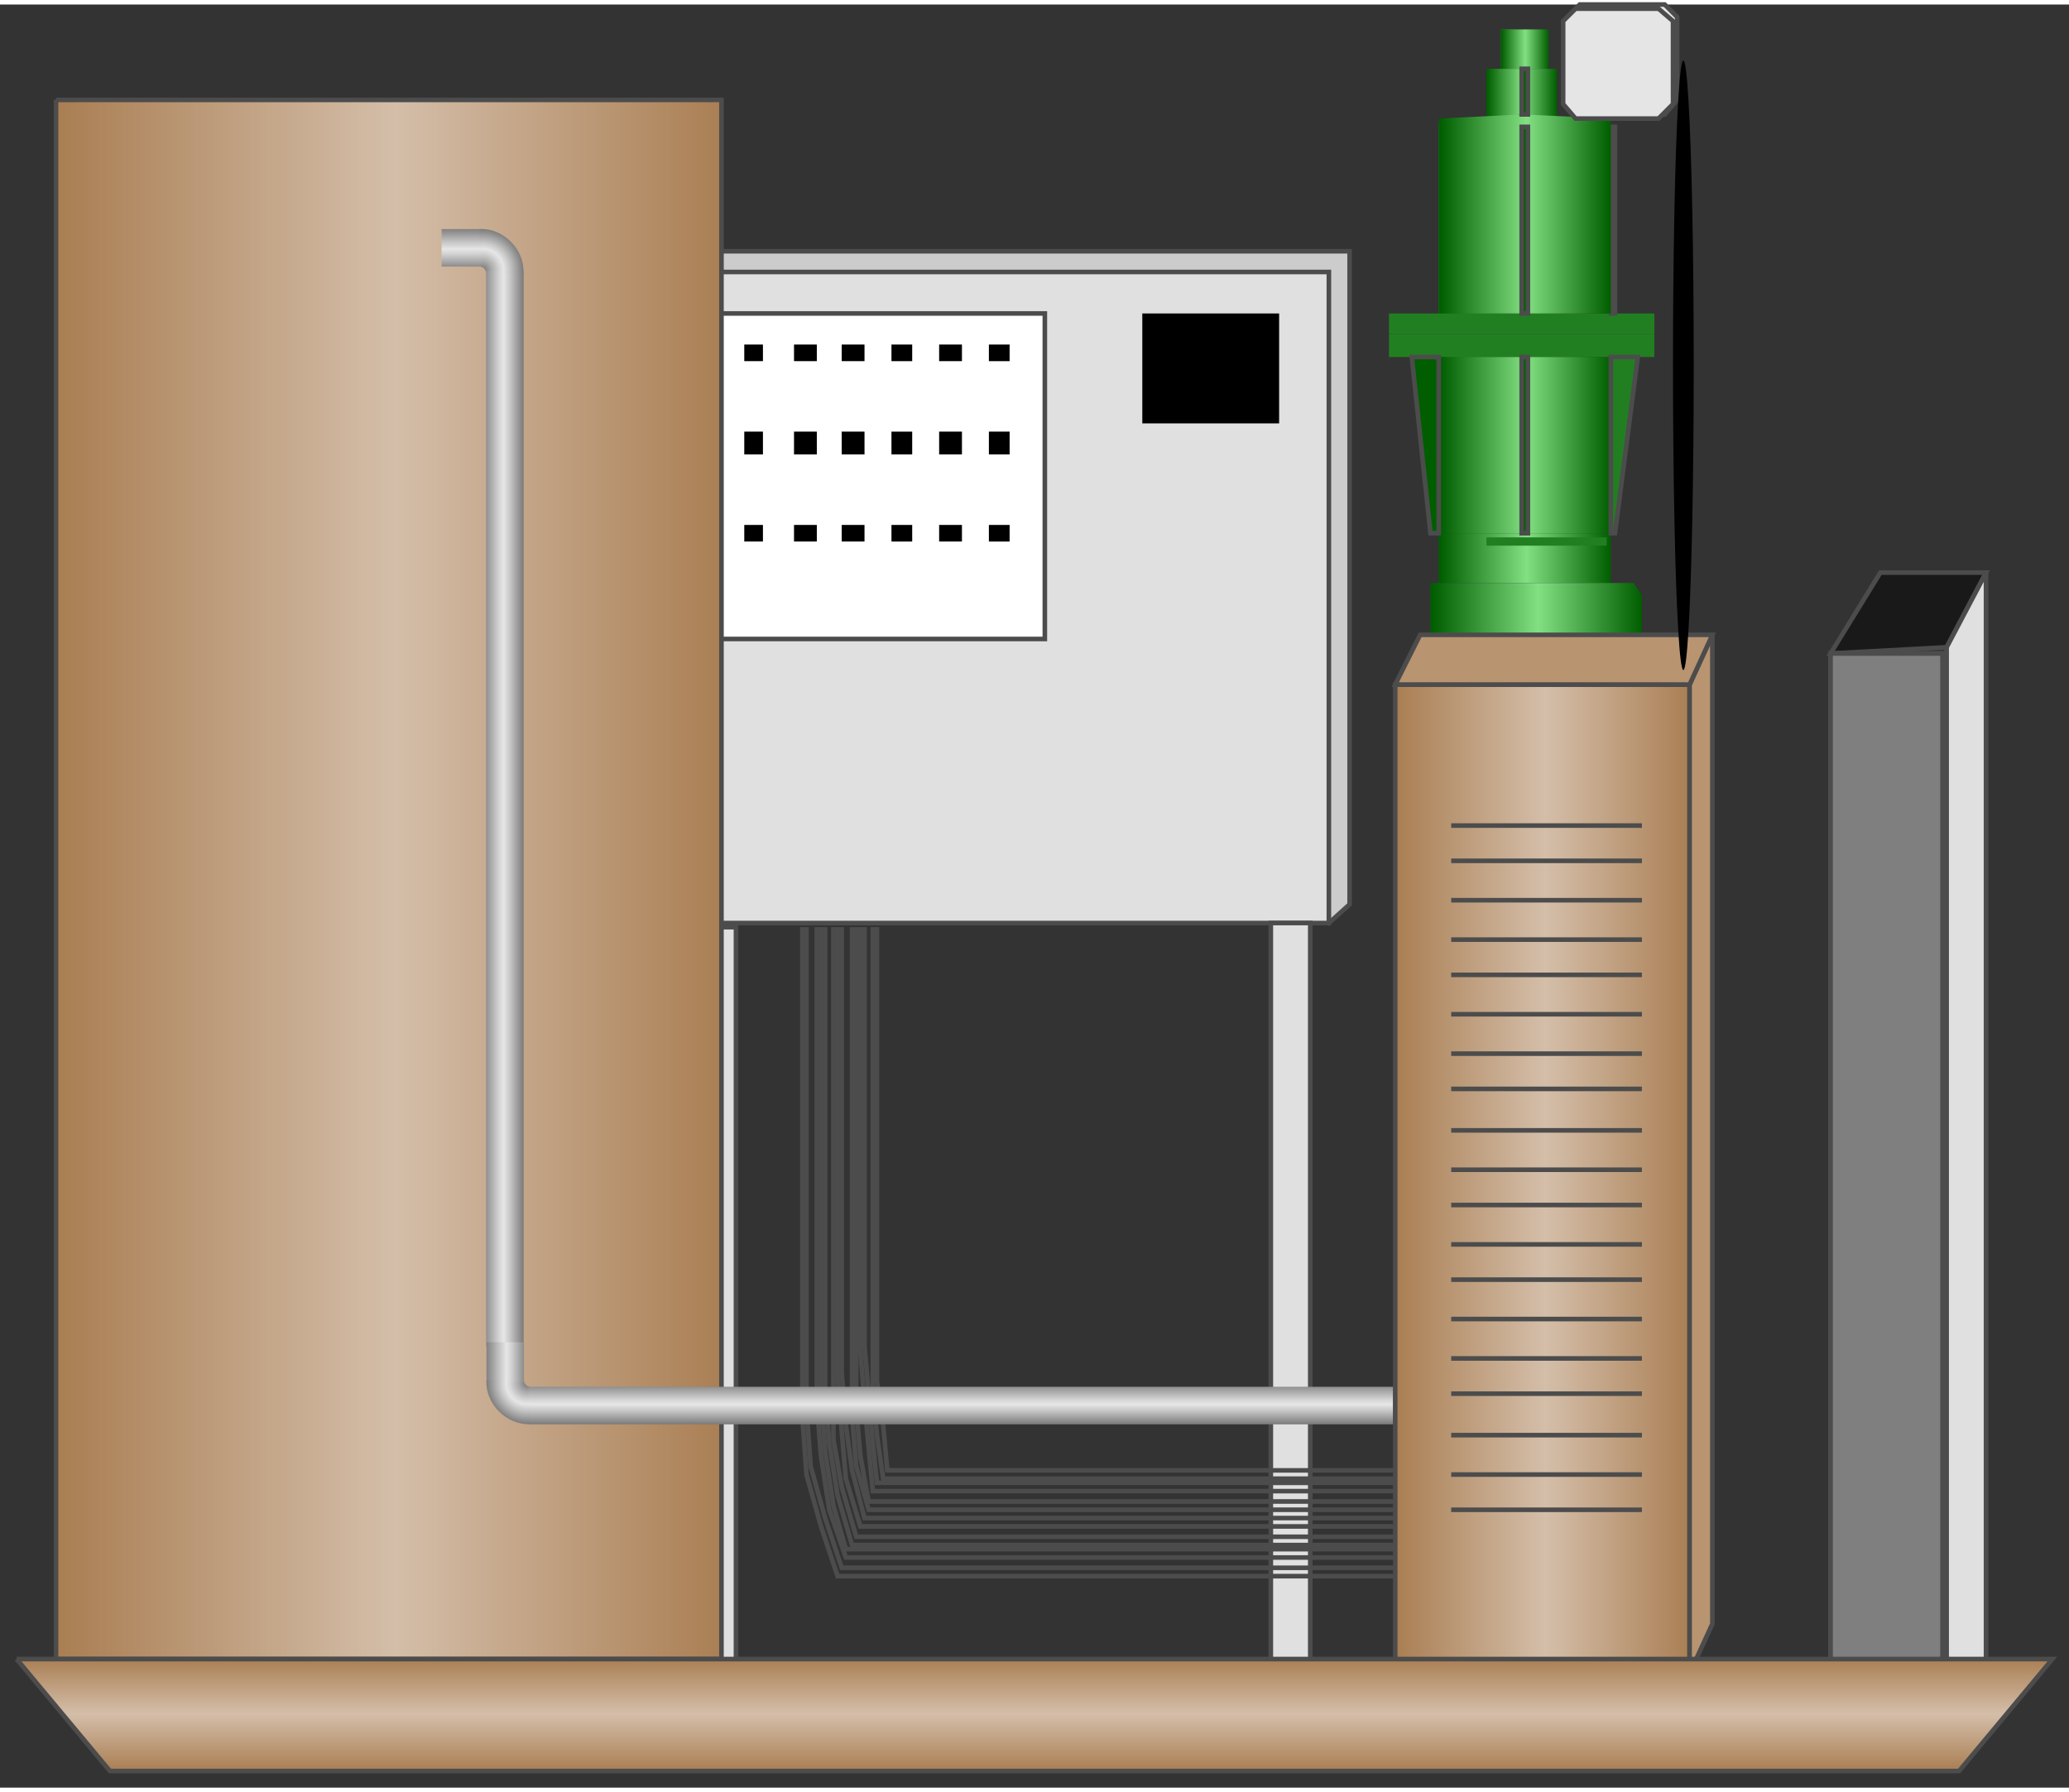 <!DOCTYPE svg PUBLIC "-//W3C//DTD SVG 1.1//EN" "http://www.w3.org/Graphics/SVG/1.1/DTD/svg11.dtd"><svg version="1.1" xmlns="http://www.w3.org/2000/svg" xmlns:xlink="http://www.w3.org/1999/xlink" width="112px" height="97px" viewBox="0 0 112.5 96.941" enable-background="new 0 0 112.5 96.941" xml:space="preserve">
<rect x="0" y="0" width="112.5" height="96.941" fill="#333333" stroke="none"/>
<g id="Group_Control_Box">
	<path fill="#CCCCCC" stroke="#4C4C4C" stroke-width="0.25" d="M38.102,13.414h35.282v35.508l-1.128,1.015L36.975,14.541   L38.102,13.414z" />
	<path fill="#E0E0E0" stroke="#4C4C4C" stroke-width="0.25" d="M36.636,14.541h35.62v35.396h-35.62V14.541z" />
</g>
<g id="Group_Switch_Plate">
	<path fill="#FFFFFF" stroke="#4C4C4C" stroke-width="0.25" d="M39.116,16.796h17.696v17.697H39.116V16.796z" />
</g>
<g id="Group_Indicator">
	<path d="M69.551,16.796h-7.439v5.976h7.439V16.796z" />
</g>
<g id="Group_Buttons">
	<path d="M40.469,18.486h1.015v0.902h-1.015V18.486z" />
	<path d="M40.469,23.219h1.015v1.24h-1.015V23.219z" />
	<path d="M40.469,28.293h1.015v0.902h-1.015V28.293z" />
	<path d="M43.174,18.486h1.24v0.902h-1.24V18.486z" />
	<path d="M43.174,23.219h1.24v1.24h-1.24V23.219z" />
	<path d="M43.174,28.293h1.24v0.902h-1.24V28.293z" />
	<path d="M45.767,18.486h1.24v0.902h-1.24V18.486z" />
	<path d="M45.767,23.219h1.24v1.24h-1.24V23.219z" />
	<path d="M45.767,28.293h1.24v0.902h-1.24V28.293z" />
	<path d="M48.472,18.486H49.6v0.902h-1.127L48.472,18.486L48.472,18.486z" />
	<path d="M48.472,23.219H49.6v1.24h-1.127L48.472,23.219L48.472,23.219z" />
	<path d="M48.472,28.293H49.6v0.902h-1.127L48.472,28.293L48.472,28.293z" />
	<path d="M51.065,18.486h1.24v0.902h-1.24V18.486z" />
	<path d="M51.065,23.219h1.24v1.24h-1.24V23.219z" />
	<path d="M51.065,28.293h1.24v0.902h-1.24V28.293z" />
	<path d="M53.77,18.486h1.127v0.902H53.77V18.486z" />
	<path d="M53.77,23.219h1.127v1.24H53.77V23.219z" />
	<path d="M53.77,28.293h1.127v0.902H53.77V28.293z" />
</g>
<g id="Group_Wires">
	<path fill="#E0E0E0" stroke="#4C4C4C" stroke-width="0.25" d="M37.876,50.161h2.142v40.354h-2.142V50.161z" />
	<path fill="#E0E0E0" stroke="#4C4C4C" stroke-width="0.25" d="M69.1,49.935h2.144v41.03H69.1V49.935z" />
	<path fill="none" stroke="#4C4C4C" stroke-width="0.25" d="M43.625,50.161v26.604l0.226,3.155l0.789,2.818l0.902,2.705H76.54" />
	<path fill="none" stroke="#4C4C4C" stroke-width="0.25" d="M43.851,50.161v26.151l0.226,3.155l0.789,2.818l0.902,2.705H76.54" />
	<path fill="none" stroke="#4C4C4C" stroke-width="0.25" d="M44.414,50.161v25.927l0.226,2.817l0.451,2.931l0.902,2.594H76.54" />
	<path fill="none" stroke="#4C4C4C" stroke-width="0.25" d="M44.64,50.161v25.362l0.226,3.156l0.451,2.932l0.676,2.366H76.54" />
	<path fill="none" stroke="#4C4C4C" stroke-width="0.25" d="M44.865,50.161v25.138l0.225,2.932l0.451,2.816l0.789,2.706h30.21" />
	<path fill="none" stroke="#4C4C4C" stroke-width="0.25" d="M45.316,50.161v24.688v3.155l0.451,2.594l0.789,2.704H76.54" />
	<path fill="none" stroke="#4C4C4C" stroke-width="0.25" d="M45.542,50.161v24.461l0.226,2.931l0.225,2.594l0.789,2.593H76.54" />
	<path fill="none" stroke="#4C4C4C" stroke-width="0.25" d="M45.767,50.161v24.235l0.225,2.817l0.338,2.479l0.676,2.593H76.54" />
	<path fill="none" stroke="#4C4C4C" stroke-width="0.25" d="M46.331,50.161v23.784v2.818l0.226,2.704l0.676,2.367H76.54" />
	<path fill="none" stroke="#4C4C4C" stroke-width="0.25" d="M46.556,50.161v23.446v2.705l0.225,2.593l0.451,2.479H76.54" />
	<path fill="none" stroke="#4C4C4C" stroke-width="0.25" d="M46.781,50.161v22.995l0.226,2.932l0.226,2.367l0.225,2.367H76.54" />
	<path fill="none" stroke="#4C4C4C" stroke-width="0.25" d="M47.007,50.161v22.771l0.226,2.592l0.225,2.706l0.226,2.142H76.54" />
	<path fill="none" stroke="#4C4C4C" stroke-width="0.25" d="M47.458,50.161v22.545v2.593l0.226,2.479l0.338,2.367H76.54" />
	<path fill="none" stroke="#4C4C4C" stroke-width="0.25" d="M47.683,50.161v22.094v2.594l0.338,2.366l0.225,2.479H76.54" />
</g>
<g id="Group_Sump_Tank">
	
		<linearGradient id="SVGID_1_" gradientUnits="userSpaceOnUse" x1="3.045" y1="49.373" x2="39.229" y2="49.373" gradientTransform="matrix(1 0 0 -1 0 96.941)">
		<stop offset="0.01" style="stop-color:#AA7F54" />
		<stop offset="0.51" style="stop-color:#D4BEA9" />
		<stop offset="1" style="stop-color:#AA7F54" />
	</linearGradient>
	<path fill="url(#SVGID_1_)" stroke="#4C4C4C" stroke-width="0.25" d="M3.045,5.185h36.184v84.767H3.045V5.185" />
</g>
<g id="Group_Feed_Pipe">
	
		<linearGradient id="SVGID_2_" gradientUnits="userSpaceOnUse" x1="90.719" y1="19.236" x2="90.719" y2="17.193" gradientTransform="matrix(0 -19.571 1 0 9.238 1819.165)">
		<stop offset="0" style="stop-color:#7A7A7A" />
		<stop offset="0.36" style="stop-color:#C6C6C6" />
		<stop offset="0.53" style="stop-color:#E6E6E6" />
		<stop offset="0.65" style="stop-color:#D5D5D5" />
		<stop offset="0.87" style="stop-color:#AAAAAA" />
		<stop offset="1" style="stop-color:#8F8F8F" />
	</linearGradient>
	<rect x="26.431" y="14.551" fill="url(#SVGID_2_)" width="2.042" height="58.381" />
	
		<linearGradient id="SVGID_3_" gradientUnits="userSpaceOnUse" x1="116.71" y1="-52.926" x2="116.71" y2="-50.89" gradientTransform="matrix(-1 0 0 -1 141.81 -38.681)">
		<stop offset="0" style="stop-color:#8C8C8C" />
		<stop offset="0.14" style="stop-color:#AAAAAA" />
		<stop offset="0.35" style="stop-color:#D5D5D5" />
		<stop offset="0.47" style="stop-color:#E6E6E6" />
		<stop offset="0.65" style="stop-color:#C6C6C6" />
		<stop offset="1" style="stop-color:#808080" />
	</linearGradient>
	<rect x="24.012" y="12.209" fill="url(#SVGID_3_)" width="2.178" height="2.037" />
	
		<radialGradient id="SVGID_4_" cx="66.462" cy="-68.69" r="2.302" gradientTransform="matrix(0 1 1 0 94.921 -52.033)" gradientUnits="userSpaceOnUse">
		<stop offset="0" style="stop-color:#737373" />
		<stop offset="0.21" style="stop-color:#AAAAAA" />
		<stop offset="0.4" style="stop-color:#D5D5D5" />
		<stop offset="0.5" style="stop-color:#E6E6E6" />
		<stop offset="0.65" style="stop-color:#C6C6C6" />
		<stop offset="0.99" style="stop-color:#757575" />
		<stop offset="1" style="stop-color:#737373" />
	</radialGradient>
	<path fill="url(#SVGID_4_)" d="M28.472,14.597h-2.038l-0.039-0.141l-0.075-0.112l-0.106-0.071l-0.133-0.027v-2.037h0.245   l0.247,0.033l0.229,0.057l0.22,0.082l0.204,0.098L27.42,12.6l0.188,0.139l0.164,0.155l0.155,0.163l0.138,0.188l0.123,0.195   l0.097,0.204l0.082,0.221l0.057,0.228l0.032,0.236L28.472,14.597z" />
	
		<linearGradient id="SVGID_5_" gradientUnits="userSpaceOnUse" x1="89.344" y1="49.627" x2="89.344" y2="47.584" gradientTransform="matrix(-19.571 0 0 1 1800.835 27.564)">
		<stop offset="0" style="stop-color:#7A7A7A" />
		<stop offset="0.36" style="stop-color:#C6C6C6" />
		<stop offset="0.53" style="stop-color:#E6E6E6" />
		<stop offset="0.65" style="stop-color:#D5D5D5" />
		<stop offset="0.87" style="stop-color:#AAAAAA" />
		<stop offset="1" style="stop-color:#8F8F8F" />
	</linearGradient>
	<rect x="28.793" y="75.148" fill="url(#SVGID_5_)" width="47.07" height="2.043" />
	
		<linearGradient id="SVGID_6_" gradientUnits="userSpaceOnUse" x1="86.32" y1="-85.495" x2="86.32" y2="-83.459" gradientTransform="matrix(0 -1 -1 0 -57.008 160.138)">
		<stop offset="0" style="stop-color:#8C8C8C" />
		<stop offset="0.14" style="stop-color:#AAAAAA" />
		<stop offset="0.35" style="stop-color:#D5D5D5" />
		<stop offset="0.47" style="stop-color:#E6E6E6" />
		<stop offset="0.65" style="stop-color:#C6C6C6" />
		<stop offset="1" style="stop-color:#808080" />
	</linearGradient>
	<rect x="26.451" y="72.729" fill="url(#SVGID_6_)" width="2.037" height="2.178" />
	
		<radialGradient id="SVGID_7_" cx="99.032" cy="-38.3" r="2.302" gradientTransform="matrix(1 0 0 1 -70.361 113.248)" gradientUnits="userSpaceOnUse">
		<stop offset="0" style="stop-color:#737373" />
		<stop offset="0.21" style="stop-color:#AAAAAA" />
		<stop offset="0.4" style="stop-color:#D5D5D5" />
		<stop offset="0.5" style="stop-color:#E6E6E6" />
		<stop offset="0.65" style="stop-color:#C6C6C6" />
		<stop offset="0.99" style="stop-color:#757575" />
		<stop offset="1" style="stop-color:#737373" />
	</radialGradient>
	<path fill="url(#SVGID_7_)" d="M28.839,77.189v-2.037l-0.141-0.039l-0.112-0.075l-0.071-0.106l-0.027-0.133h-2.037v0.245   l0.033,0.247l0.057,0.229l0.082,0.221l0.098,0.203l0.122,0.195l0.139,0.188l0.155,0.164l0.163,0.154l0.188,0.139l0.195,0.122   l0.204,0.097l0.221,0.082l0.228,0.057l0.236,0.033L28.839,77.189z" />
</g>
<g id="Group_Drivershaft_Flange">
	<path fill="#217F21" d="M78.23,19.163h2.817v9.581H78.23V19.163z" />
	<path fill="#217F21" d="M89.953,17.923v-1.127H75.525v1.127H89.953z" />
	<path fill="#217F21" d="M89.953,19.163H75.525v-1.24h14.428V19.163z" />
	<path fill="#217F21" d="M78.23,16.796h2.817V6.2L78.23,6.426V16.796z" />
	<path fill="#217F21" d="M82.289,3.494h-0.678V1.352h0.678V3.494z" />
	
		<linearGradient id="SVGID_8_" gradientUnits="userSpaceOnUse" x1="78.231" y1="66.844" x2="87.586" y2="66.844" gradientTransform="matrix(1 0 0 -1 0 96.941)">
		<stop offset="0.01" style="stop-color:#005E00" />
		<stop offset="0.51" style="stop-color:#82E082" />
		<stop offset="1" style="stop-color:#005E00" />
	</linearGradient>
	<path fill="url(#SVGID_8_)" d="M78.23,31.449h9.355v-2.028v-0.677H78.23v0.677V31.449z" />
	<path fill="#43A143" stroke="#4C4C4C" stroke-width="0.25" d="M87.587,16.796h0.226V6.65h-0.226V16.796z" />
	
		<linearGradient id="SVGID_9_" gradientUnits="userSpaceOnUse" x1="81.611" y1="94.517" x2="84.205" y2="94.517" gradientTransform="matrix(1 0 0 -1 0 96.941)">
		<stop offset="0.01" style="stop-color:#005E00" />
		<stop offset="0.51" style="stop-color:#82E082" />
		<stop offset="1" style="stop-color:#005E00" />
	</linearGradient>
	<path fill="url(#SVGID_9_)" d="M81.611,3.494h1.129h1.465V1.352H82.74h-1.129V3.494z" />
	
		<linearGradient id="SVGID_10_" gradientUnits="userSpaceOnUse" x1="80.823" y1="92.094" x2="84.656" y2="92.094" gradientTransform="matrix(1 0 0 -1 0 96.941)">
		<stop offset="0.01" style="stop-color:#005E00" />
		<stop offset="0.51" style="stop-color:#82E082" />
		<stop offset="1" style="stop-color:#005E00" />
	</linearGradient>
	<path fill="url(#SVGID_10_)" d="M84.656,6.2L82.74,5.974L80.823,6.2V3.494h1.917h1.916V6.2z" />
	
		<linearGradient id="SVGID_11_" gradientUnits="userSpaceOnUse" x1="78.231" y1="85.556" x2="87.586" y2="85.556" gradientTransform="matrix(1 0 0 -1 0 96.941)">
		<stop offset="0.01" style="stop-color:#005E00" />
		<stop offset="0.51" style="stop-color:#82E082" />
		<stop offset="1" style="stop-color:#005E00" />
	</linearGradient>
	<path fill="url(#SVGID_11_)" d="M78.23,16.796h9.355V6.2L82.74,5.974L78.23,6.2V16.796z" />
	
		<linearGradient id="SVGID_12_" gradientUnits="userSpaceOnUse" x1="78.231" y1="72.988" x2="87.586" y2="72.988" gradientTransform="matrix(1 0 0 -1 0 96.941)">
		<stop offset="0.01" style="stop-color:#005E00" />
		<stop offset="0.51" style="stop-color:#82E082" />
		<stop offset="1" style="stop-color:#005E00" />
	</linearGradient>
	<path fill="url(#SVGID_12_)" d="M78.23,19.163h9.355v9.581H78.23V19.163z" />
	<path fill="#217F21" stroke="#4C4C4C" stroke-width="0.25" d="M87.587,19.163h1.466l-1.24,9.581h-0.226V19.163z" />
	<path fill="#005E00" stroke="#4C4C4C" stroke-width="0.25" d="M82.74,19.163h0.338v9.581H82.74V19.163z" />
	<path fill="#005E00" stroke="#4C4C4C" stroke-width="0.25" d="M76.766,19.163h1.465v9.581h-0.451L76.766,19.163z" />
	<path fill="#005E00" stroke="#4C4C4C" stroke-width="0.25" d="M82.74,16.796h0.338V6.65H82.74V16.796z" />
	<path fill="#005E00" stroke="#4C4C4C" stroke-width="0.25" d="M83.078,5.974H82.74v-2.48h0.338V5.974z" />
	<path fill="#217F21" d="M87.361,28.969v0.451h-6.538v-0.451H87.361z" />
	
		<linearGradient id="SVGID_13_" gradientUnits="userSpaceOnUse" x1="77.779" y1="62.899" x2="89.277" y2="62.899" gradientTransform="matrix(1 0 0 -1 0 96.941)">
		<stop offset="0.01" style="stop-color:#005E00" />
		<stop offset="0.51" style="stop-color:#82E082" />
		<stop offset="1" style="stop-color:#005E00" />
	</linearGradient>
	<path fill="url(#SVGID_13_)" d="M77.779,36.635v-5.186h11.047l0.451,0.677v4.059l-0.451,0.45H77.779z" />
</g>
<g id="Group_Tower">
	
		<linearGradient id="SVGID_14_" gradientUnits="userSpaceOnUse" x1="75.863" y1="33.084" x2="91.87" y2="33.084" gradientTransform="matrix(1 0 0 -1 0 96.941)">
		<stop offset="0.01" style="stop-color:#AA7F54" />
		<stop offset="0.51" style="stop-color:#D4BEA9" />
		<stop offset="1" style="stop-color:#AA7F54" />
	</linearGradient>
	<path fill="url(#SVGID_14_)" stroke="#4C4C4C" stroke-width="0.25" d="M91.87,90.741H75.863V36.972H91.87V90.741z" />
	<path fill="#B89471" stroke="#4C4C4C" stroke-width="0.25" d="M91.87,90.741l1.239-2.705V34.267l-1.239,2.705V90.741z" />
	<path fill="#B89471" stroke="#4C4C4C" stroke-width="0.25" d="M93.109,34.267H77.217l-1.354,2.705H91.87L93.109,34.267z" />
	<path fill="none" stroke="#4C4C4C" stroke-width="0.25" d="M78.907,44.637h10.37" />
	<path fill="none" stroke="#4C4C4C" stroke-width="0.25" d="M78.907,46.554h10.37" />
	<path fill="none" stroke="#4C4C4C" stroke-width="0.25" d="M78.907,48.696h10.37" />
	<path fill="none" stroke="#4C4C4C" stroke-width="0.25" d="M78.907,50.838h10.37" />
	<path fill="none" stroke="#4C4C4C" stroke-width="0.25" d="M78.907,52.754h10.37" />
	<path fill="none" stroke="#4C4C4C" stroke-width="0.25" d="M78.907,54.895h10.37" />
	<path fill="none" stroke="#4C4C4C" stroke-width="0.25" d="M78.907,57.037h10.37" />
	<path fill="none" stroke="#4C4C4C" stroke-width="0.25" d="M78.907,58.954h10.37" />
	<path fill="none" stroke="#4C4C4C" stroke-width="0.25" d="M78.907,61.208h10.37" />
	<path fill="none" stroke="#4C4C4C" stroke-width="0.25" d="M78.907,63.349h10.37" />
	<path fill="none" stroke="#4C4C4C" stroke-width="0.25" d="M78.907,65.266h10.37" />
	<path fill="none" stroke="#4C4C4C" stroke-width="0.25" d="M78.907,67.408h10.37" />
	<path fill="none" stroke="#4C4C4C" stroke-width="0.25" d="M78.907,69.324h10.37" />
	<path fill="none" stroke="#4C4C4C" stroke-width="0.25" d="M78.907,71.466h10.37" />
	<path fill="none" stroke="#4C4C4C" stroke-width="0.25" d="M78.907,73.607h10.37" />
	<path fill="none" stroke="#4C4C4C" stroke-width="0.25" d="M78.907,75.523h10.37" />
	<path fill="none" stroke="#4C4C4C" stroke-width="0.25" d="M78.907,77.778h10.37" />
	<path fill="none" stroke="#4C4C4C" stroke-width="0.25" d="M78.907,79.92h10.37" />
	<path fill="none" stroke="#4C4C4C" stroke-width="0.25" d="M78.907,81.836h10.37" />
</g>
<g id="Group_Moulded_Volute">
	<path fill="#191919" stroke="#4C4C4C" stroke-width="0.25" d="M99.535,35.282l6.313-0.338l2.143-4.06h-5.749L99.535,35.282z" />
	<path fill="#191919" stroke="#4C4C4C" stroke-width="0.25" d="M99.535,35.282h6.087v59.742h-6.087V35.282z" />
	<path fill="#7F7F7F" stroke="#4C4C4C" stroke-width="0.25" d="M99.535,35.282h6.087v59.742h-6.087V35.282z" />
	<path fill="#E0E0E0" stroke="#4C4C4C" stroke-width="0.25" d="M107.988,30.885l-2.141,4.06v59.854l2.141-4.621V30.885z" />
</g>
<g id="Group_Support">
	
		<linearGradient id="SVGID_15_" gradientUnits="userSpaceOnUse" x1="56.249" y1="0.902" x2="56.249" y2="6.989" gradientTransform="matrix(1 0 0 -1 0 96.941)">
		<stop offset="0.01" style="stop-color:#AA7F54" />
		<stop offset="0.51" style="stop-color:#D4BEA9" />
		<stop offset="1" style="stop-color:#AA7F54" />
	</linearGradient>
	<path fill="url(#SVGID_15_)" stroke="#4C4C4C" stroke-width="0.25" d="M0.903,89.952l5.073,6.087h100.547l5.072-6.087H0.903" />
</g>
<g id="Group_Connector">
	<path fill="#E5E5E5" stroke="#4C4C4C" stroke-width="0.25" d="M85.896,0h4.621l0.676,0.677v4.51l-0.676,0.789h-4.621l-0.676-0.79   V0.677L85.896,0z" />
	<path fill="#E5E5E5" stroke="#4C4C4C" stroke-width="0.25" d="M85.67,0.225h4.51l0.789,0.677v4.509L90.18,6.2h-4.51l-0.676-0.789   V0.902L85.67,0.225z" />
</g>
<g id="Group_Stand">
	<ellipse cx="91.531" cy="19.614" rx="0.564" ry="16.57" />
</g>
</svg>